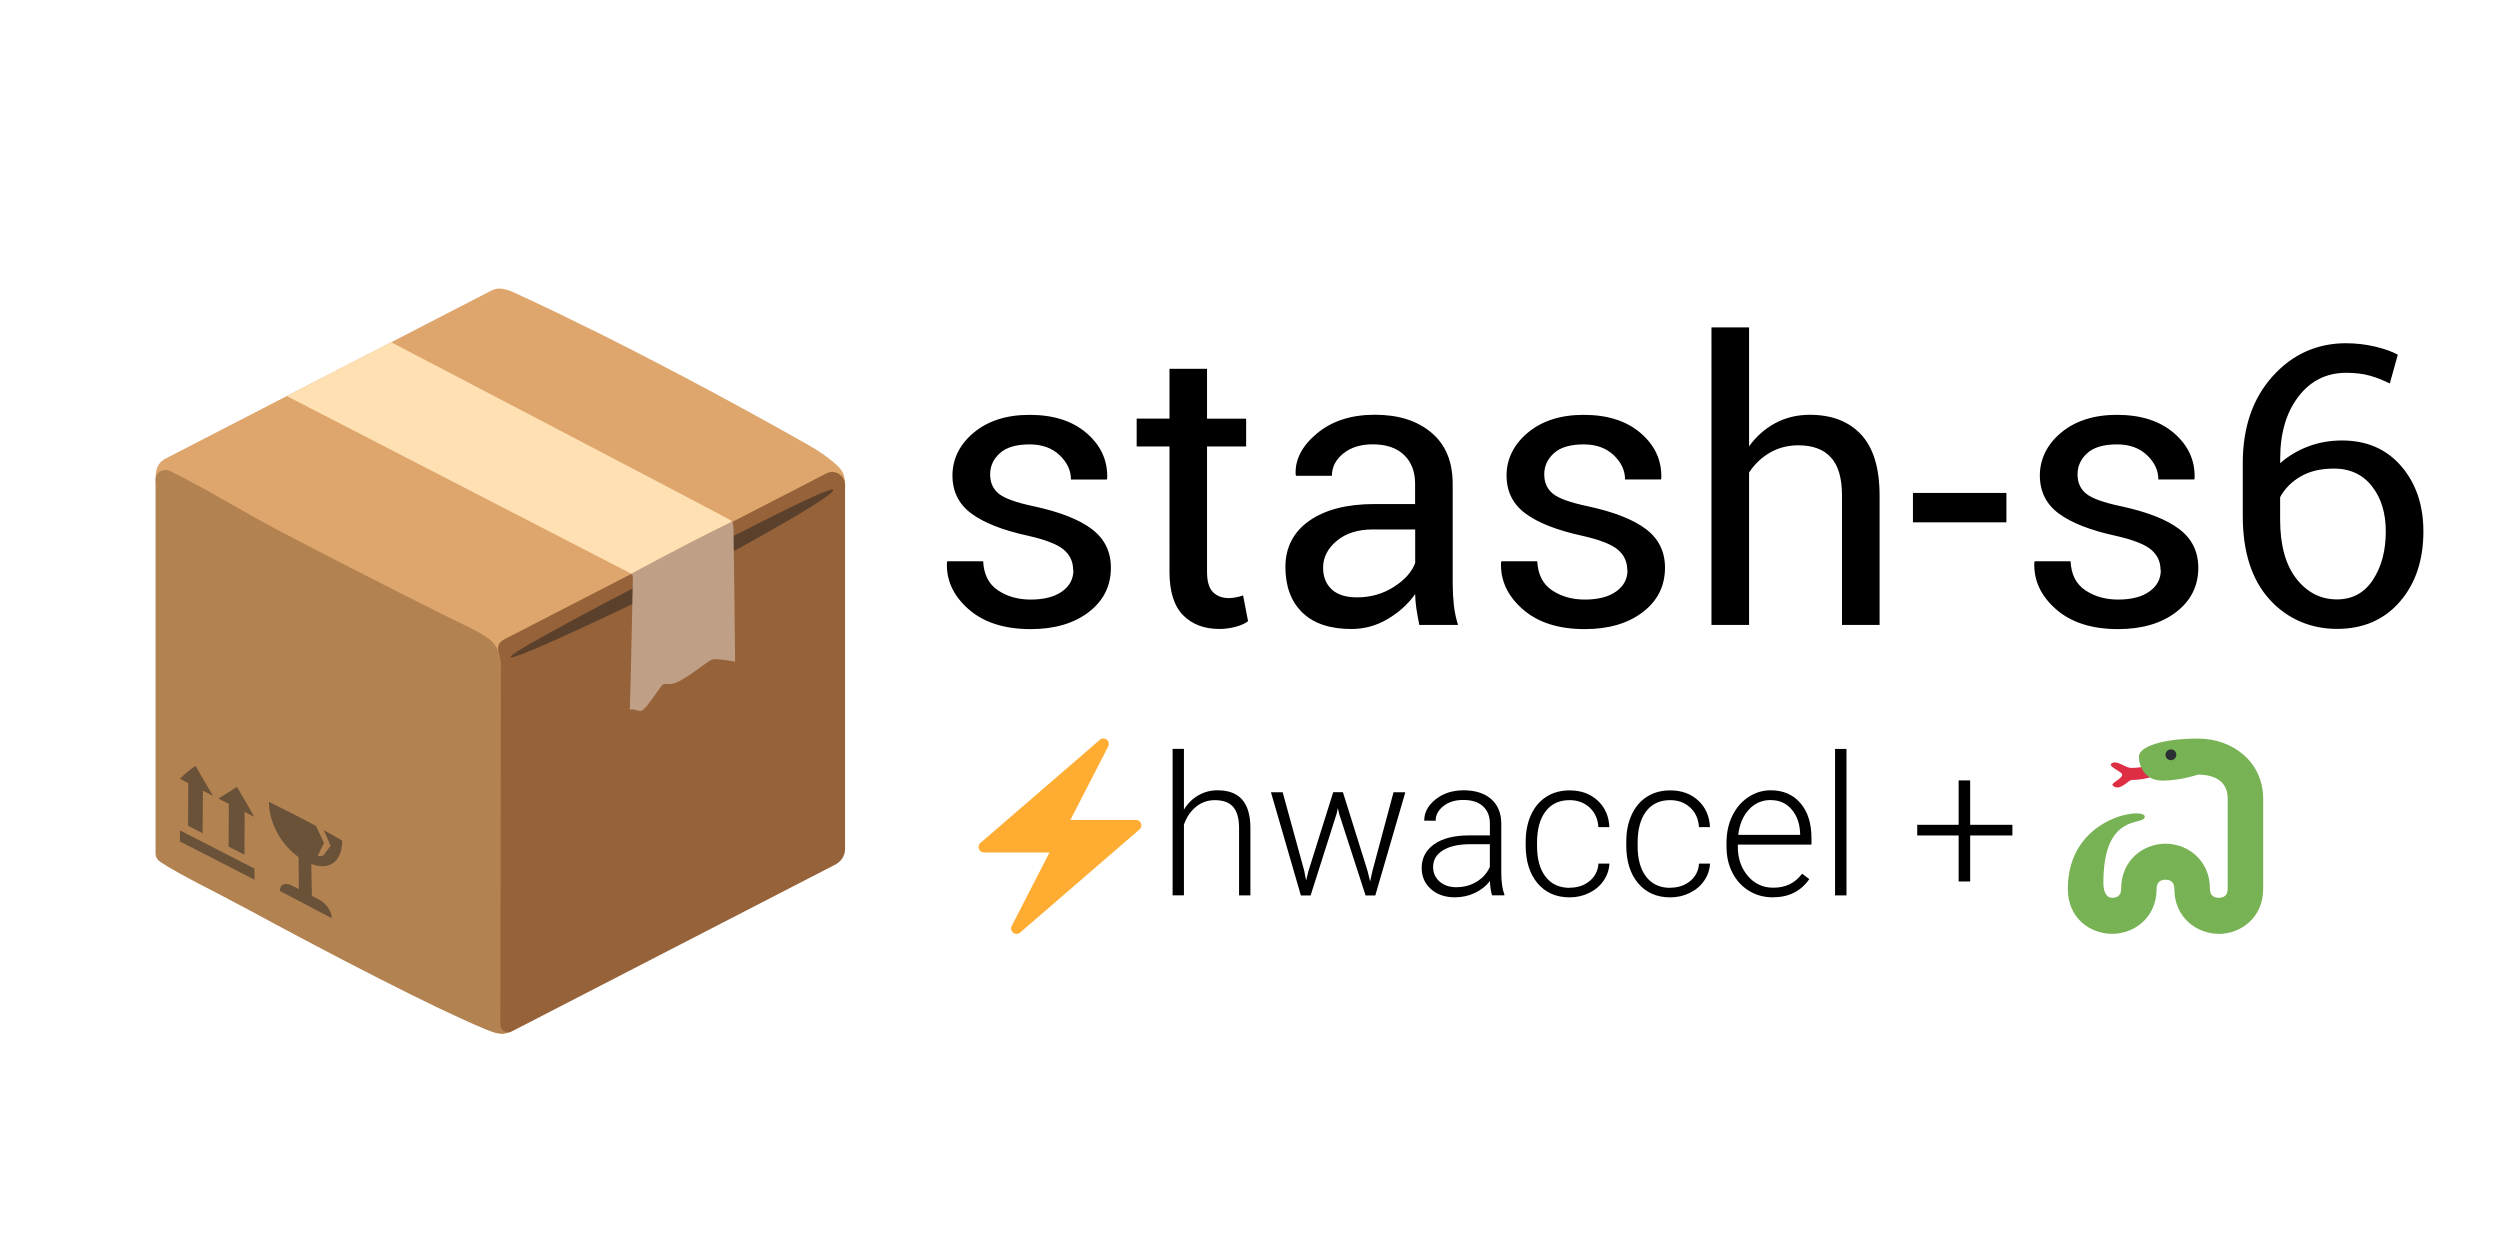 <svg xmlns="http://www.w3.org/2000/svg" viewBox="0 0 512 256">
  <path d="M219.78 116.75c0-1.69-.64-3.09-1.93-4.18s-3.73-2.04-7.32-2.85c-5.13-1.12-8.99-2.63-11.58-4.54-2.59-1.91-3.89-4.52-3.89-7.82s1.46-6.36 4.38-8.77c2.92-2.42 6.72-3.63 11.41-3.63 4.92 0 8.83 1.26 11.74 3.79 2.9 2.53 4.29 5.6 4.16 9.22l-.08.23h-7.34c0-1.85-.78-3.51-2.32-4.98-1.55-1.47-3.6-2.21-6.15-2.21-2.73 0-4.77.6-6.09 1.8-1.33 1.2-1.99 2.64-1.99 4.34s.59 2.98 1.76 3.95c1.17.96 3.55 1.82 7.15 2.58 5.34 1.15 9.31 2.7 11.91 4.67 2.6 1.97 3.91 4.6 3.91 7.91 0 3.75-1.52 6.78-4.55 9.1-3.03 2.32-7 3.48-11.89 3.48-5.39 0-9.64-1.37-12.73-4.1-3.1-2.73-4.57-5.92-4.41-9.57l.08-.23h7.34c.13 2.72 1.15 4.71 3.05 5.97 1.9 1.26 4.13 1.88 6.68 1.88 2.73 0 4.88-.55 6.43-1.66 1.55-1.11 2.32-2.56 2.32-4.36Zm27.42-41.21v10.2h8.01v5.7h-8.01v25.66c0 1.98.41 3.37 1.23 4.18.82.81 1.91 1.21 3.26 1.21.44 0 .93-.05 1.46-.16.53-.1 1.01-.23 1.43-.39l1.02 5.27c-.57.47-1.41.85-2.52 1.15-1.11.3-2.22.45-3.34.45-3.12 0-5.61-.94-7.46-2.83-1.85-1.89-2.77-4.85-2.77-8.89V91.43h-6.72v-5.7h6.72v-10.2h7.7ZM290.68 128c-.26-1.28-.46-2.4-.61-3.38-.14-.98-.23-1.96-.25-2.95-1.43 2.03-3.3 3.73-5.61 5.1s-4.79 2.05-7.44 2.05c-4.4 0-7.75-1.13-10.06-3.38-2.3-2.25-3.46-5.36-3.46-9.32s1.63-7.19 4.9-9.47c3.27-2.28 7.7-3.42 13.3-3.42h8.36v-4.18c0-2.47-.76-4.43-2.27-5.88-1.51-1.45-3.65-2.17-6.41-2.17-2.47 0-4.49.63-6.04 1.89-1.55 1.26-2.32 2.78-2.32 4.55h-7.34l-.08-.23c-.16-3.07 1.29-5.88 4.36-8.44 3.06-2.55 7.01-3.83 11.86-3.83s8.65 1.22 11.56 3.65c2.92 2.44 4.38 5.94 4.38 10.53v20.35c0 1.51.08 2.97.23 4.38s.44 2.79.86 4.14h-7.93Zm-12.77-5.66c2.79 0 5.3-.71 7.54-2.14 2.24-1.43 3.7-3.06 4.38-4.91v-6.86h-8.63c-3.1 0-5.58.78-7.44 2.34-1.86 1.56-2.79 3.39-2.79 5.49 0 1.87.59 3.35 1.76 4.44s2.9 1.64 5.2 1.64Zm55.35-5.59c0-1.69-.64-3.09-1.93-4.18s-3.73-2.04-7.32-2.85c-5.13-1.12-8.99-2.63-11.58-4.54-2.59-1.91-3.89-4.52-3.89-7.82s1.46-6.36 4.38-8.77c2.92-2.42 6.72-3.63 11.41-3.63 4.92 0 8.83 1.26 11.74 3.79 2.9 2.53 4.29 5.6 4.16 9.22l-.08.23h-7.34c0-1.85-.78-3.51-2.32-4.98-1.55-1.47-3.6-2.21-6.15-2.21-2.73 0-4.77.6-6.09 1.8-1.33 1.2-1.99 2.64-1.99 4.34s.59 2.98 1.76 3.95c1.17.96 3.55 1.82 7.15 2.58 5.34 1.15 9.31 2.7 11.91 4.67 2.6 1.97 3.91 4.6 3.91 7.91 0 3.75-1.52 6.78-4.55 9.1-3.03 2.32-7 3.48-11.89 3.48-5.39 0-9.64-1.37-12.73-4.1-3.1-2.73-4.57-5.92-4.41-9.57l.08-.23h7.34c.13 2.72 1.15 4.71 3.05 5.97 1.9 1.26 4.13 1.88 6.68 1.88 2.73 0 4.88-.55 6.43-1.66 1.55-1.11 2.32-2.56 2.32-4.36Zm24.96-25.35c1.46-2.03 3.25-3.61 5.37-4.75 2.12-1.13 4.47-1.7 7.05-1.7 4.5 0 8.01 1.35 10.53 4.06 2.51 2.71 3.77 6.88 3.77 12.5v26.48h-7.7v-26.56c0-3.49-.75-6.07-2.25-7.73-1.5-1.67-3.73-2.5-6.7-2.5-2.14 0-4.07.5-5.8 1.5-1.73 1-3.16 2.36-4.28 4.08v31.21h-7.7V67.05h7.7v24.34Zm52.69 15.58h-19.14v-6.02h19.14v6.02Zm31.57 9.77c0-1.69-.64-3.09-1.93-4.18s-3.73-2.04-7.32-2.85c-5.13-1.12-8.99-2.63-11.58-4.54-2.59-1.91-3.89-4.52-3.89-7.82s1.46-6.36 4.38-8.77c2.92-2.42 6.72-3.63 11.41-3.63 4.92 0 8.83 1.26 11.74 3.79 2.9 2.53 4.29 5.6 4.16 9.22l-.08.23h-7.34c0-1.85-.78-3.51-2.32-4.98-1.55-1.47-3.6-2.21-6.15-2.21-2.73 0-4.77.6-6.09 1.8-1.33 1.2-1.99 2.64-1.99 4.34s.59 2.98 1.76 3.95c1.17.96 3.55 1.82 7.15 2.58 5.34 1.15 9.31 2.7 11.91 4.67 2.6 1.97 3.91 4.6 3.91 7.91 0 3.75-1.52 6.78-4.55 9.1-3.03 2.32-7 3.48-11.89 3.48-5.39 0-9.64-1.37-12.73-4.1-3.1-2.73-4.57-5.92-4.41-9.57l.08-.23h7.34c.13 2.72 1.15 4.71 3.05 5.97 1.9 1.26 4.13 1.88 6.68 1.88 2.73 0 4.88-.55 6.43-1.66 1.55-1.11 2.32-2.56 2.32-4.36Zm38.04-46.45c1.95 0 3.89.22 5.8.66 1.91.44 3.5 1 4.75 1.68l-1.64 5.9c-1.28-.65-2.61-1.18-4-1.58-1.39-.4-3.03-.61-4.9-.61-4.06 0-7.34 1.63-9.82 4.88-2.49 3.26-3.73 7.5-3.73 12.73v.9c1.67-1.46 3.57-2.6 5.72-3.42s4.46-1.23 6.93-1.23c5.08 0 9.13 1.76 12.15 5.27 3.02 3.52 4.53 7.97 4.53 13.36 0 5.89-1.61 10.68-4.82 14.39-3.22 3.71-7.51 5.57-12.87 5.57s-10.18-2.02-13.83-6.05c-3.65-4.04-5.47-9.73-5.47-17.07V94.82c0-7.29 2.03-13.2 6.09-17.73s9.1-6.8 15.12-6.8Zm-2.61 25.67c-2.63 0-4.87.53-6.72 1.6-1.85 1.07-3.26 2.48-4.22 4.25v4.6c0 5.23 1.11 9.26 3.32 12.09s4.99 4.25 8.32 4.25c3.15 0 5.61-1.33 7.36-4 1.76-2.67 2.64-5.97 2.64-9.93 0-3.74-.94-6.83-2.83-9.24-1.89-2.42-4.51-3.63-7.87-3.63Z"/>
  <path fill="#dea66c" d="M100.6 59.53 33.74 94c-1.46.86-1.88 2.14-1.87 4l.13 2.32 70.59 36.2 70.42-35.62s.08-.36.08-1.61c0 0-.06-1.65-.44-2.42-.41-.87-1.28-1.65-1.85-2.13-1.5-1.24-3-2.35-5.55-3.78-36.57-20.67-60.61-31.33-60.61-31.33-1.55-.58-2.83-.78-4.04-.09Z"/>
  <path fill="#b38251" d="M32.92 176.58c3.9 2.58 11.01 5.96 18.2 9.86 16.71 9.05 37.84 20.05 48.35 24.37 1.42.59 2.27.87 3.26.92.73.04 1.94-.45 1.94-.45s-1.96-70.74-2.08-74.78c-.12-3.95-1.77-5.26-3.23-6.2-2.28-1.46-7.23-3.74-7.23-3.74s-17.33-8.61-34.63-17.69c-8.23-4.32-15.18-8.74-22.65-12.38-1.37-.65-2.99.17-2.99 1.7v76.65c0 .73.45 1.35 1.06 1.74Z"/>
  <path fill="#966239" d="m171.14 177.03-66.34 34.21c-1.06.55-2.33-.22-2.33-1.42l.12-73.29c0-.7-.22-2.26-.44-2.87-.6-1.79.7-2.51 1.29-2.81l65.8-33.89c1.74-.9 3.83.37 3.83 2.33v74.58c0 1.32-.74 2.54-1.94 3.15Z"/>
  <path fill="#212121" d="M141.51 114.33s-36.36 18.6-36.95 20.17c-.59 1.56 28.53-12.43 31.94-14.19 3.86-1.99 34.16-18.19 34.16-19.97.01-1.46-29.15 13.98-29.15 13.98Z" opacity=".5" style="isolation:isolate"/>
  <g fill="#212121" opacity=".5">
    <path d="M36.85 172.34c4.73 2.38 9.42 4.84 15.27 7.83v-2.28c-5.82-2.97-10.52-5.42-15.27-7.83v2.28Zm9.96 1.04c1.33.68 2 1.03 3.26 1.67.01-3.97.01-5.96.03-9.93-1.26-.64-1.91-.97-3.23-1.65-.03 3.97-.04 5.95-.05 9.92Zm-8.28-4.26c1.1.56 1.72.88 2.97 1.53.03-3.96.04-5.93.06-9.9-1.27-.65-1.88-.96-3-1.55-.01 3.97-.03 5.96-.04 9.92Z"/>
    <path d="M44.72 163.55c3.04 1.55 4.65 2.38 7.33 3.74-1.33-2.42-2.06-3.65-3.52-6.14-1.5.97-2.28 1.45-3.81 2.4Zm-7.87-4.04c2.27 1.18 3.79 1.96 6.79 3.5-1.49-2.5-2.23-3.74-3.6-6.19-1.4 1.01-2.05 1.54-3.19 2.69Z"/>
  </g>
  <g fill="#212121" opacity=".5">
    <path d="M61.21 183.3c1.06.55 1.61.85 2.68 1.4-.08-4.72-.12-7.08-.21-11.79-1.03-.54-1.54-.81-2.56-1.33.04 4.69.05 7.04.09 11.73Z"/>
    <path d="M57.3 182.47c3.9 2.05 6.92 3.59 10.66 5.59-.03-1.35-1.06-2.97-2.47-3.73-2.2-1.17-3.46-1.81-5.69-2.97-1.44-.73-2.5-.21-2.5 1.12Zm7.42-13.32c.65 1.38.99 2.09 1.64 3.47-.51 1.09-.78 1.64-1.32 2.72.46-.04.69-.05 1.15-.09.62-.82.92-1.23 1.51-2.05-.54-1.27-.82-1.91-1.38-3.18 1.56.86 2.33 1.29 3.76 2.13 0 4.59-3 6.61-7.51 4.26-4.51-2.35-7.5-7.59-7.5-12.19 3.36 1.68 5.61 2.78 9.65 4.93Z"/>
  </g>
  <path fill="#ffe0b2" d="M149.56 106.51c-.64-.47-69.46-36.43-69.46-36.43L58.75 81.12l70.56 36.39.04.04L150 106.98s-.04-.1-.15-.23c-.09-.08-.24-.19-.28-.23Z"/>
  <path fill="#bf9f85" d="M149.89 106.82c-11.69 5.75-20.58 10.69-20.58 10.69.29.29.31.68.31.87-.04 1.49-.06 2.67-.1 4.14-.18 7.63-.28 15.27-.54 22.89.86-.51 1.9.62 2.68 0 1.2-.95 3.77-5.13 4.15-5.26.51-.17 1.06-.04 1.59-.06 2.31-.13 7.47-4.83 8.57-5.05 1.06-.21 4.58.47 4.58.47s-.24-23.26-.33-27.17c-.03-1.38-.32-1.53-.32-1.53Z"/>
  <path fill="#ffac33" d="M233.68 168.64c-.16-.43-.58-.72-1.04-.72h-13.42l7.74-15.05c.28-.54.07-1.21-.48-1.5a1.125 1.125 0 0 0-1.24.15l-8.16 7.05-16.28 14.06c-.46.4-.52 1.1-.12 1.57.21.24.52.38.84.39h13.42l-7.74 15.05c-.28.54-.07 1.21.48 1.5a1.125 1.125 0 0 0 1.24-.15l8.16-7.05 16.28-14.06c.35-.3.48-.79.32-1.23Z"/>
  <path d="M242.46 165.82c.77-1.26 1.75-2.24 2.95-2.93 1.2-.69 2.51-1.04 3.93-1.04 2.27 0 3.95.64 5.06 1.91 1.11 1.28 1.67 3.19 1.68 5.74v13.87h-2.32v-13.89c-.01-1.89-.41-3.29-1.2-4.22-.79-.92-2.05-1.39-3.78-1.39-1.45 0-2.72.45-3.84 1.36s-1.94 2.13-2.47 3.66v14.47h-2.32v-30h2.32v12.44Zm24.68 12.69.35 1.82.47-1.91 5.08-16.17h1.99l5.02 16.04.55 2.23.45-2.05 4.34-16.21h2.42l-6.15 21.13h-1.99l-5.43-16.76-.25-1.15-.25 1.17-5.33 16.74h-1.99l-6.13-21.13h2.4l4.47 16.27Zm38.44 4.87c-.23-.66-.38-1.65-.45-2.95-.82 1.07-1.87 1.89-3.13 2.47s-2.61.87-4.03.87c-2.03 0-3.67-.57-4.93-1.7s-1.88-2.57-1.88-4.3c0-2.06.86-3.68 2.57-4.88s4.1-1.8 7.16-1.8h4.24v-2.4c0-1.51-.47-2.7-1.4-3.56s-2.29-1.3-4.07-1.3c-1.63 0-2.98.42-4.04 1.25s-1.6 1.84-1.6 3.01l-2.34-.02c0-1.68.78-3.13 2.34-4.37s3.48-1.85 5.76-1.85 4.22.59 5.58 1.77 2.06 2.82 2.1 4.93v10c0 2.04.21 3.57.64 4.59v.23h-2.5Zm-7.34-1.68c1.56 0 2.96-.38 4.19-1.13s2.13-1.76 2.69-3.03v-4.65h-4.18c-2.33.03-4.15.45-5.47 1.28s-1.97 1.96-1.97 3.41c0 1.18.44 2.17 1.32 2.95s2.02 1.17 3.43 1.17Zm23.24.1c1.63 0 2.99-.46 4.09-1.38s1.7-2.11 1.79-3.56h2.25c-.07 1.29-.47 2.46-1.21 3.53s-1.73 1.89-2.96 2.49-2.55.9-3.96.9c-2.77 0-4.97-.96-6.59-2.89s-2.43-4.52-2.43-7.77v-.7c0-2.08.36-3.93 1.09-5.53s1.77-2.84 3.13-3.71 2.95-1.31 4.78-1.31c2.32 0 4.23.69 5.73 2.07s2.31 3.2 2.41 5.45h-2.25c-.1-1.65-.7-2.99-1.79-4s-2.46-1.52-4.11-1.52c-2.11 0-3.75.76-4.91 2.29s-1.75 3.66-1.75 6.41v.68c0 2.7.58 4.8 1.75 6.31s2.81 2.27 4.93 2.27Zm20.6 0c1.63 0 2.99-.46 4.09-1.38s1.7-2.11 1.79-3.56h2.25c-.07 1.29-.47 2.46-1.21 3.53s-1.73 1.89-2.96 2.49-2.55.9-3.96.9c-2.77 0-4.97-.96-6.59-2.89s-2.43-4.52-2.43-7.77v-.7c0-2.08.36-3.93 1.09-5.53s1.77-2.84 3.13-3.71 2.95-1.31 4.78-1.31c2.32 0 4.23.69 5.73 2.07s2.31 3.2 2.41 5.45h-2.25c-.1-1.65-.7-2.99-1.79-4s-2.46-1.52-4.11-1.52c-2.11 0-3.75.76-4.91 2.29s-1.75 3.66-1.75 6.41v.68c0 2.7.58 4.8 1.75 6.31s2.81 2.27 4.93 2.27Zm20.98 1.97c-1.8 0-3.42-.44-4.87-1.33s-2.58-2.12-3.39-3.7-1.21-3.36-1.21-5.32v-.84c0-2.03.39-3.86 1.18-5.49s1.88-2.91 3.29-3.84 2.93-1.4 4.57-1.4c2.57 0 4.6.88 6.1 2.63s2.26 4.14 2.26 7.18v1.31h-15.08v.45c0 2.4.69 4.39 2.06 5.99s3.1 2.39 5.19 2.39c1.25 0 2.35-.23 3.31-.68s1.83-1.18 2.61-2.19l1.46 1.11c-1.72 2.49-4.21 3.73-7.48 3.73Zm-.43-19.92c-1.76 0-3.24.64-4.44 1.93s-1.94 3.02-2.2 5.2h12.68v-.25c-.07-2.03-.64-3.68-1.74-4.96s-2.53-1.91-4.3-1.91Zm15.53 19.53h-2.34v-30h2.34v30Zm25.33-14.46h8.65v2.19h-8.65v9.41h-2.36v-9.41h-8.48v-2.19h8.48v-9.1h2.36v9.1Z"/>
  <path fill="#dd2e44" d="M436.65 159.73c-.8 0-2.55 2.49-3.96 1.14-.49-.47 2.02-1.42 1.92-2.24-.08-.67-3.16-1.69-2.08-2.33 1.07-.64 2.69.93 3.9.96 2.65.06 4.68-.95 4.71-.96a1.21 1.21 0 0 1 1.63.55c.3.61.06 1.35-.54 1.65-.15.07-2.47 1.23-5.57 1.23Z"/>
  <path fill="#77b255" d="M454.4 191.25c-4.41 0-9.09-3.24-9.09-9.23 0-1.53-.99-1.85-1.82-1.85s-1.82.32-1.82 1.85c0 6-4.68 9.23-9.09 9.23s-9.09-3.08-9.09-9.23c0-14.77 15.76-16.81 15.76-14.77s-8.48-1.23-8.48 13.54c0 2.46.99 3.08 1.82 3.08s1.82-.32 1.82-1.85c0-5.99 4.68-9.23 9.09-9.23s9.09 3.24 9.09 9.23c0 1.53.99 1.85 1.82 1.85s1.82-.32 1.82-1.85v-18.46c0-4.28-3.8-4.92-6.06-4.92 0 0-3.64 1.23-7.27 1.23s-4.85-2.88-4.85-4.92 4.85-3.69 12.12-3.69 13.33 4.95 13.33 12.31v18.46c0 6-4.68 9.23-9.09 9.23Z"/>
  <circle cx="444.6" cy="154.58" r="1.11" fill="#292f33"/>
</svg>
